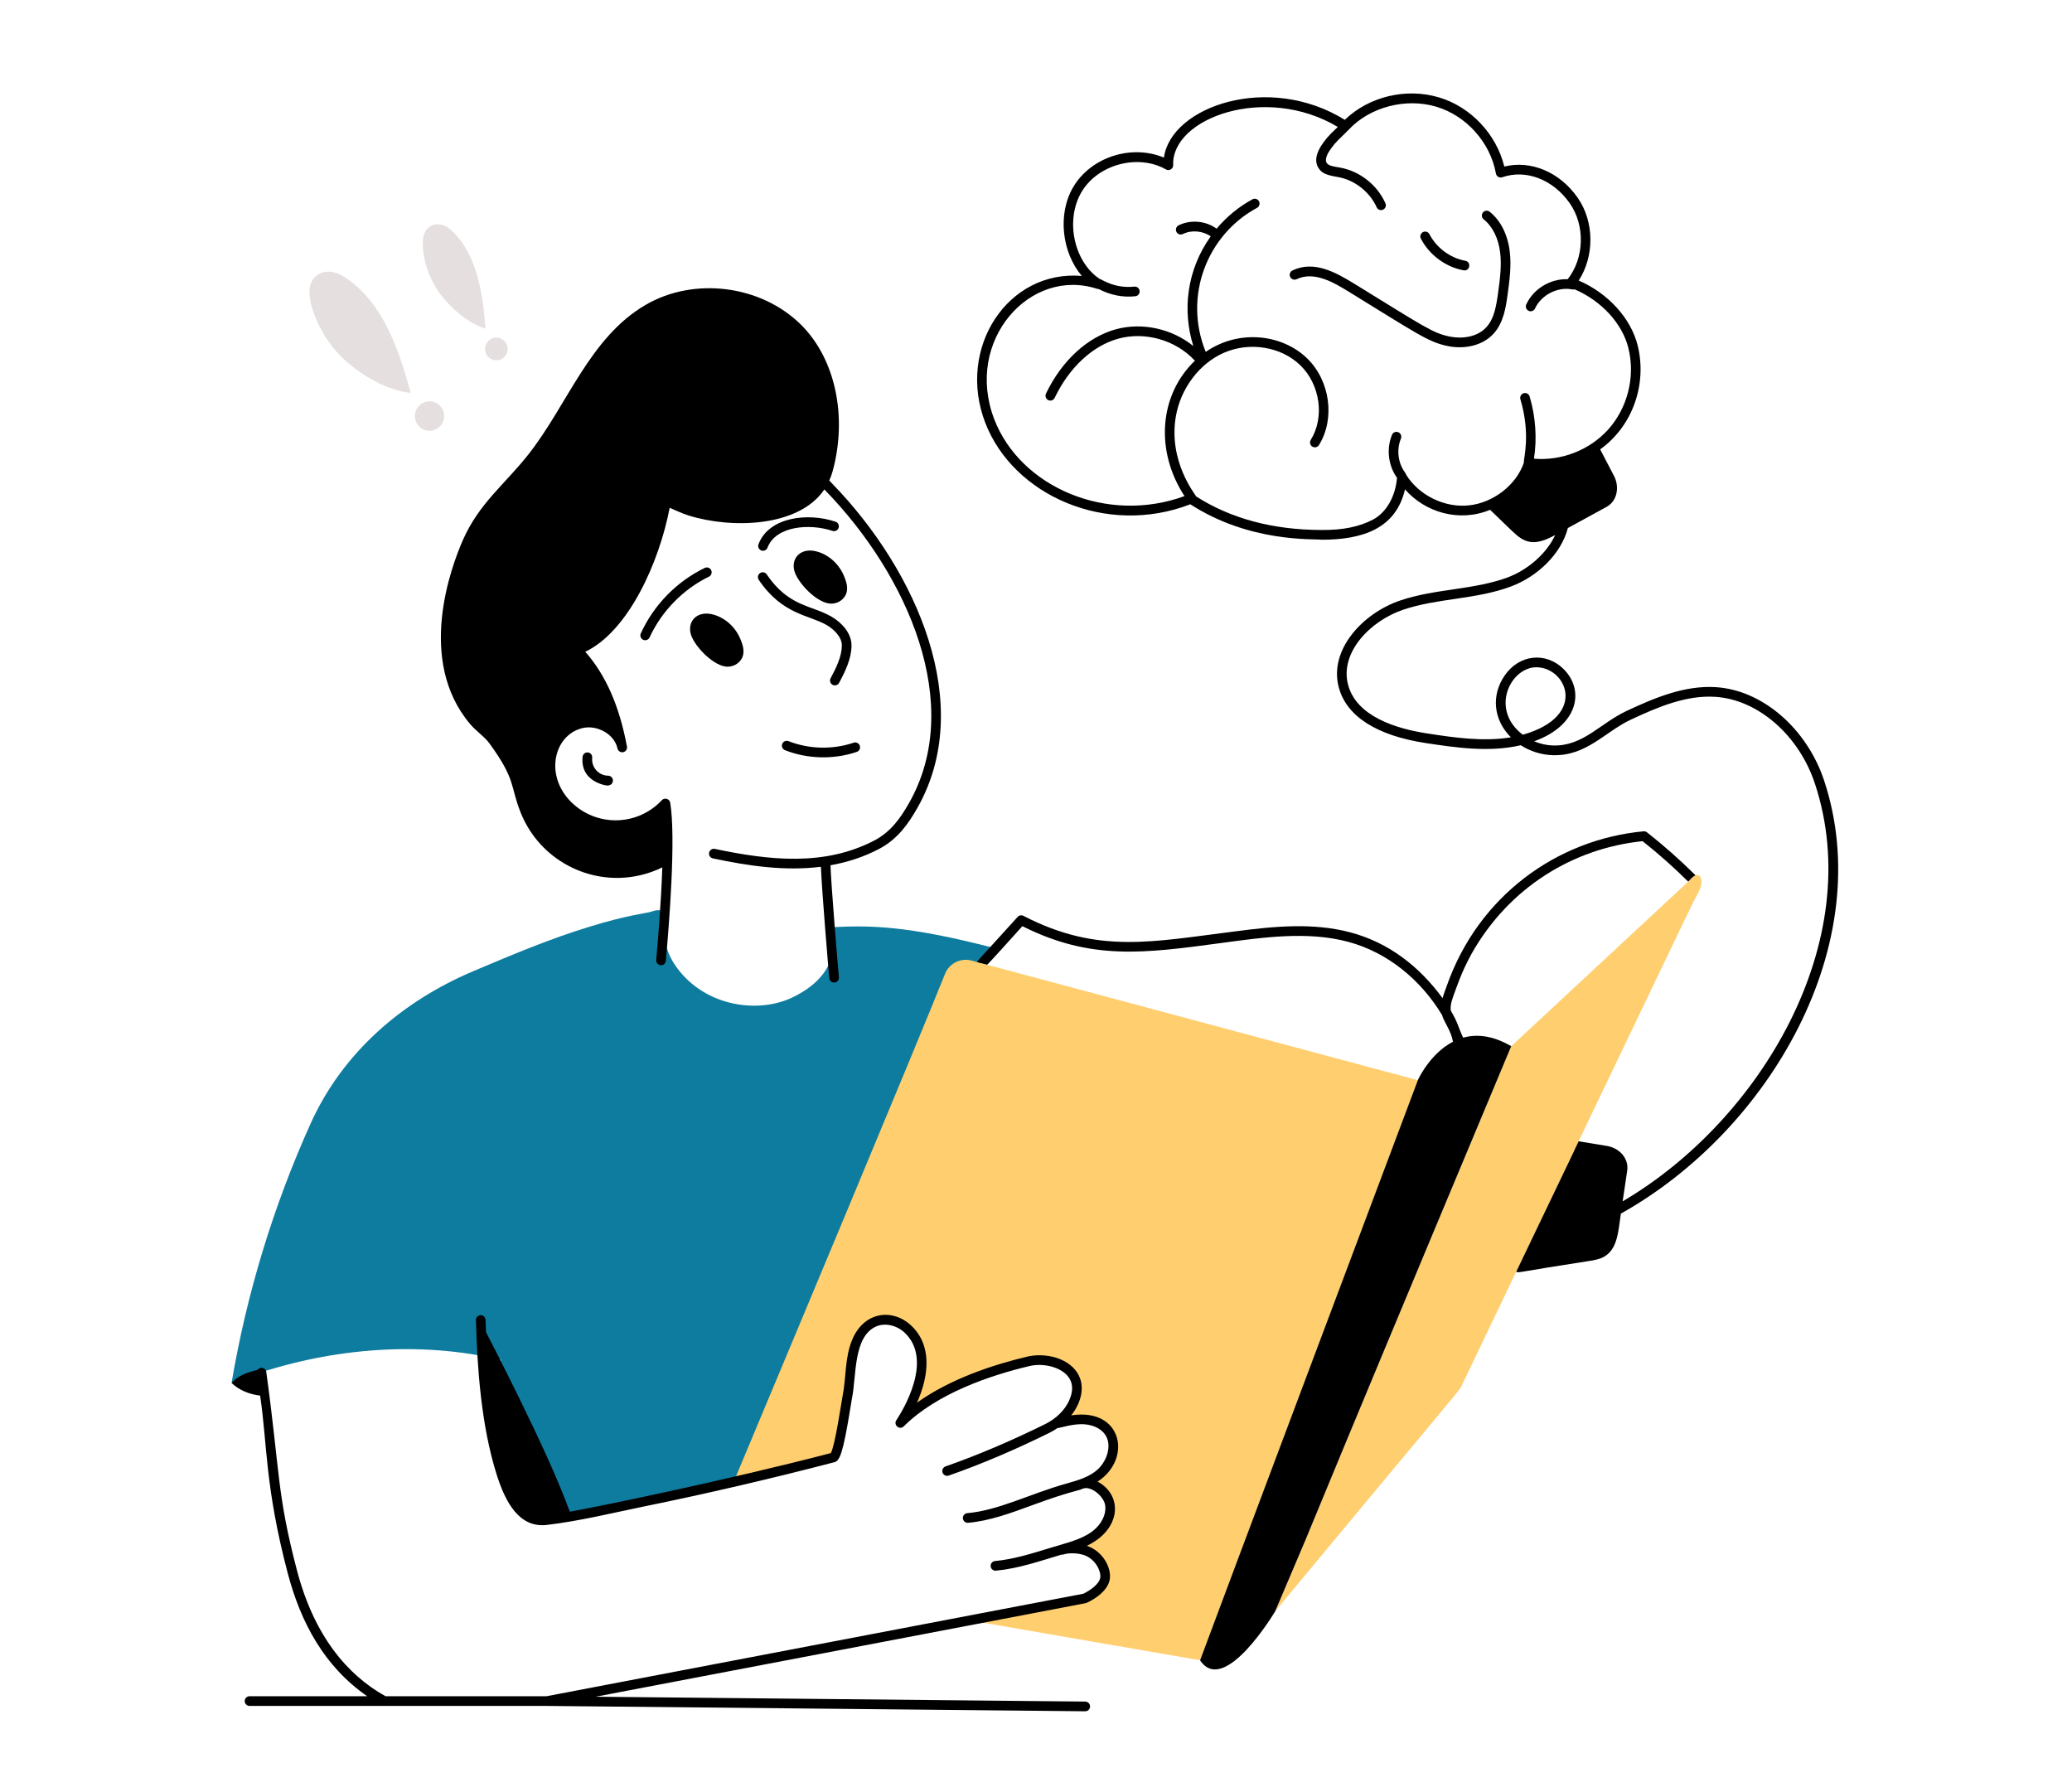 <svg width="170" height="147" viewBox="0 0 170 147" fill="none" xmlns="http://www.w3.org/2000/svg">
<path d="M95.85 98.408C94.207 99.167 93.246 99.666 93.093 101.628C92.909 104.039 93.058 106.972 93.236 110.852C93.289 112.38 93.405 113.6 92.93 115.043C92.502 116.348 92.037 117.642 91.472 118.899C91.018 119.907 90.432 120.952 89.577 121.609C89.482 121.18 89.869 120.846 90.174 120.57C91.754 119.128 91.772 117.319 89.44 116.671C88.685 116.464 87.375 116.687 86.631 116.793C87.597 116.454 88.5 114.719 88.03 113.531C87.56 112.343 86.493 111.627 85.469 111.478C82.525 111.038 76.082 115.298 73.637 116.905C74.603 116.273 75.374 113.531 75.543 112.454C75.743 111.139 75.068 109.505 73.99 108.731C73.547 108.418 72.576 108.28 72.048 108.396C71.456 108.529 71.034 109.054 70.728 109.579C69.408 111.812 69.687 114.518 69.001 116.963C68.848 117.679 68.837 118.729 68.41 119.318C67.66 120.358 66.139 120.389 64.893 120.66C54.362 122.917 48.013 124.268 47.454 124.405C43.223 124.254 39.919 120.711 40.252 116.146C40.283 115.7 40.463 111.425 41.207 111.595C34.566 109.983 26.653 110.455 19 113.446C20.241 106.126 22.421 98.971 25.473 92.202C28.103 86.362 32.976 82.145 38.884 79.653C42.01 78.332 45.146 77.006 48.399 76.019C51.53 75.051 53.02 74.935 53.457 74.788C54.242 74.504 54.528 74.754 54.55 75.324C54.585 76.503 54.269 77.693 55.585 79.456C57.945 82.607 62.283 83.183 65.089 81.795C69.669 79.533 68.127 76.077 68.067 76.077C71.284 75.913 74.266 75.875 81.71 77.812C80.132 79.543 79.636 79.64 79.999 81.021C80.517 82.994 82.365 84.394 83.89 85.583C88.331 89.046 93.824 90.405 99.366 91.157C99.45 91.837 98.112 97.366 95.85 98.408Z" fill="#0E7C9F"/>
<path d="M116.329 88.619C113.663 95.719 98.713 135.541 98.463 136.208L79.683 132.959C81.287 132.732 80.722 132.824 88.462 130.906C89.103 130.746 89.802 130.545 90.171 129.993C90.801 129.075 90.226 127.582 89.293 126.925C89.139 126.816 88.857 126.816 88.867 126.569C88.904 126.125 89.897 125.653 90.336 125.207C91.036 124.483 91.103 123.354 90.638 122.649C90.356 122.235 89.566 122.201 89.566 121.463C89.576 121.091 89.899 120.818 90.171 120.57C91.756 119.138 91.77 117.32 89.437 116.671C88.683 116.465 87.373 116.687 86.629 116.795C87.599 116.455 88.498 114.717 88.031 113.53C87.558 112.344 86.495 111.627 85.469 111.478C82.539 111.036 76.11 115.277 73.635 116.903C74.605 116.274 75.375 113.53 75.545 112.452C75.745 111.137 75.067 109.507 73.989 108.729C73.548 108.419 72.577 108.28 72.049 108.399C71.458 108.527 71.032 109.054 70.729 109.58C69.41 111.813 69.687 114.515 68.999 116.965C68.85 117.677 68.835 118.729 68.409 119.317C67.659 120.359 66.139 120.39 64.892 120.658C63.311 120.999 61.73 121.339 60.153 121.674C65.241 109.533 75.062 86.066 77.537 79.893C77.881 79.031 78.815 78.567 79.708 78.804C79.761 78.818 81.044 79.164 80.992 79.15L116.329 88.619ZM139.575 72.569C139.493 73.028 139.241 73.409 139.026 73.812C138.729 74.361 119.932 113.664 119.907 113.716C119.684 114.164 120.509 113.053 104.634 132.175C109.923 119.757 103.878 133.887 123.988 85.834C124.847 85.023 137.962 72.849 138.466 72.373C138.669 72.169 138.881 71.899 139.108 71.816C139.268 71.749 139.412 71.809 139.482 71.909C139.621 72.074 139.611 72.373 139.575 72.569Z" fill="#FFCE6F"/>
<path d="M33.697 32.231C31.715 32 29.838 30.888 28.402 29.64C26.189 27.716 25.267 24.829 25.397 23.703C25.513 22.698 26.326 22.157 27.259 22.314C27.715 22.39 28.113 22.618 28.48 22.871C31.456 24.93 32.747 28.749 33.697 32.231Z" fill="#E5DFDF"/>
<path d="M35.241 35.341C35.905 35.341 36.443 34.8 36.443 34.134C36.443 33.467 35.905 32.927 35.241 32.927C34.578 32.927 34.04 33.467 34.04 34.134C34.04 34.8 34.578 35.341 35.241 35.341Z" fill="#E5DFDF"/>
<path d="M39.831 26.959C38.362 26.493 37.101 25.373 36.194 24.216C34.795 22.432 34.517 20.107 34.78 19.273C35.014 18.527 35.709 18.237 36.395 18.493C36.729 18.618 36.998 18.849 37.239 19.095C39.196 21.094 39.618 24.179 39.831 26.959Z" fill="#E5DFDF"/>
<path d="M40.724 29.561C41.236 29.561 41.651 29.144 41.651 28.629C41.651 28.114 41.236 27.697 40.724 27.697C40.211 27.697 39.796 28.114 39.796 28.629C39.796 29.144 40.211 29.561 40.724 29.561Z" fill="#E5DFDF"/>
<path d="M40.154 60.984C42.349 63.997 41.843 64.451 42.705 66.632C44.508 71.201 49.838 73.353 54.34 71.161C54.237 74.168 53.963 77.405 53.84 78.753C53.82 78.972 53.98 79.166 54.198 79.186C54.407 79.207 54.608 79.051 54.629 78.826C54.897 75.88 55.468 68.719 54.987 65.847C54.932 65.522 54.513 65.418 54.306 65.642C52.4 67.694 49.211 67.861 47.102 66.02C44.594 63.83 45.368 60.308 47.797 59.731C48.972 59.452 50.397 60.203 50.664 61.406C50.711 61.618 50.92 61.751 51.13 61.709C51.342 61.665 51.48 61.459 51.44 61.246C50.82 57.924 49.699 55.373 48.018 53.471C51.555 51.794 54.089 46.138 54.944 41.66C55.449 41.874 55.955 42.124 56.514 42.297C60.049 43.395 65.547 43.252 67.637 40.151L67.739 40.261C74.468 47.203 79.187 57.83 74.56 65.922C73.903 67.07 73.11 68.231 71.76 68.94C67.685 71.083 63.145 70.594 58.648 69.643C58.438 69.6 58.225 69.736 58.179 69.951C58.134 70.166 58.271 70.377 58.485 70.422C61.447 71.048 64.373 71.477 67.352 71.112C67.425 73.023 67.979 79.656 68.042 80.252C68.064 80.456 68.236 80.608 68.436 80.608C68.673 80.608 68.855 80.402 68.83 80.168C68.755 79.457 68.187 72.534 68.138 70.987C69.554 70.735 70.895 70.293 72.127 69.645C73.657 68.841 74.531 67.571 75.247 66.318C80.08 57.867 75.243 46.862 68.312 39.711L68.039 39.419C68.147 39.177 68.243 38.928 68.314 38.666C69.548 34.135 68.525 29.409 65.706 26.627C62.421 23.384 56.941 22.693 52.959 25.018C48.363 27.703 46.554 33.228 43.343 37.294C41.411 39.741 39.305 41.292 37.98 44.303C37.003 46.522 34.158 54.168 38.565 59.393C39.068 59.99 39.739 60.416 40.154 60.984Z" fill="black"/>
<path d="M62.253 47.572C64.201 50.445 66.351 50.428 67.82 51.276C68.402 51.612 69.078 52.254 69.072 52.96C69.063 53.859 68.611 54.779 68.148 55.644C68.007 55.91 68.2 56.23 68.497 56.23C68.638 56.23 68.775 56.154 68.846 56.02C69.356 55.068 69.854 54.047 69.864 52.967C69.873 51.919 69.018 51.05 68.215 50.586C66.571 49.638 64.713 49.786 62.907 47.124C62.784 46.942 62.538 46.895 62.357 47.019C62.176 47.143 62.129 47.39 62.253 47.572ZM67.113 45.272C65.761 44.855 64.916 45.731 65.16 46.783C65.387 47.76 67.032 49.524 68.202 49.524C68.68 49.524 69.137 49.265 69.363 48.846C69.664 48.29 69.404 47.642 69.264 47.295C68.873 46.323 68.069 45.567 67.113 45.272ZM59.477 54.676C60.035 54.774 60.602 54.499 60.862 54.018C61.163 53.462 60.903 52.814 60.763 52.467C60.372 51.495 59.569 50.739 58.612 50.444C57.277 50.03 56.413 50.891 56.659 51.955C56.873 52.877 58.343 54.478 59.477 54.676ZM68.556 42.801C66.268 42.031 63.076 42.415 62.232 44.647C62.154 44.852 62.257 45.082 62.461 45.16C62.666 45.238 62.894 45.135 62.972 44.93C63.649 43.139 66.438 42.927 68.304 43.556C68.511 43.626 68.736 43.513 68.805 43.305C68.875 43.097 68.763 42.871 68.556 42.801ZM58.35 46.777C58.255 46.579 58.019 46.497 57.822 46.592C55.513 47.714 53.65 49.621 52.576 51.961C52.485 52.16 52.572 52.396 52.77 52.489C52.97 52.58 53.204 52.492 53.296 52.294C54.278 50.152 56.054 48.335 58.166 47.309C58.363 47.213 58.446 46.975 58.35 46.777ZM48.587 62.166C48.61 61.948 48.452 61.752 48.234 61.73C48.019 61.705 47.822 61.867 47.8 62.085C47.563 64.39 50.27 64.522 49.892 64.434C50.109 64.434 50.286 64.258 50.288 64.04C50.291 63.82 50.115 63.641 49.897 63.638C49.117 63.63 48.508 62.947 48.587 62.166ZM64.693 60.804C64.49 60.724 64.26 60.824 64.18 61.029C64.1 61.233 64.201 61.464 64.404 61.544C66.212 62.257 68.36 62.343 70.295 61.685C70.503 61.614 70.614 61.389 70.543 61.181C70.474 60.973 70.249 60.86 70.042 60.931C68.327 61.514 66.378 61.468 64.693 60.804ZM139.107 71.816C138.881 71.898 138.666 72.172 138.512 72.327H138.507C137.3 71.13 136.109 70.073 134.769 69.01C129.092 69.591 123.81 72.791 120.733 78.253C119.823 79.914 119.468 81.146 119.331 81.466C119.157 81.951 118.988 82.404 119.024 82.817C119.029 82.858 119.039 82.894 119.044 82.936C119.659 83.982 119.615 84.216 120.045 85.133C121.123 84.829 122.438 84.927 123.988 85.829V85.834C103.57 134.621 110.171 119.174 104.633 132.175C104.633 132.18 104.628 132.18 104.628 132.186C104.628 132.186 100.449 139.226 98.462 136.209C99.474 133.449 116.308 88.671 116.328 88.619V88.614C116.328 88.614 117.293 86.453 119.213 85.463C119.046 84.534 118.498 83.903 118.305 83.255C116.571 80.393 113.865 78.14 110.614 77.268C107.289 76.374 103.642 76.898 100.151 77.371C93.883 78.214 89.511 78.811 83.882 75.983C80.782 79.436 81.164 78.952 80.992 79.15C80.939 79.136 80.118 78.914 80.17 78.928C80.201 78.803 79.856 79.243 83.497 75.22C83.62 75.086 83.81 75.055 83.969 75.137C90.103 78.311 94.569 77.252 101.419 76.401C104.489 75.999 107.744 75.674 110.819 76.499C113.939 77.337 116.434 79.267 118.356 81.889C118.458 81.527 118.531 81.373 118.705 80.873C121.29 73.528 127.707 68.872 134.851 68.201C134.954 68.195 135.057 68.221 135.134 68.288C136.545 69.402 137.793 70.506 139.061 71.759C139.082 71.775 139.097 71.795 139.107 71.816Z" fill="black"/>
<path d="M87.89 116.116C88.785 114.985 89.127 113.489 88.216 112.387C87.299 111.277 85.542 110.999 84.28 111.298C81.563 111.942 78.007 113.094 75.238 115.073C76.235 112.828 76.475 110.353 74.755 108.745C73.24 107.327 70.917 107.584 69.938 109.869C69.295 111.368 69.434 113.052 69.127 114.554C69.04 114.973 68.521 118.596 68.165 119.213C59.755 121.407 49.012 123.63 46.764 124.017C46.726 123.929 46.678 123.842 46.647 123.755C44.904 118.935 39.897 109.341 39.873 109.285C39.86 108.947 39.847 108.606 39.838 108.282C39.831 108.062 39.638 107.89 39.43 107.896C39.212 107.903 39.039 108.086 39.046 108.305C39.155 112.057 39.45 116.893 40.766 121.025C41.465 123.218 42.59 125.376 44.869 125.105C47.55 124.789 50.249 124.121 52.863 123.586C58.07 122.522 63.317 121.301 68.457 119.959C68.883 119.847 69.153 119.36 69.791 115.381C69.842 115.062 69.88 114.822 69.902 114.714C70.28 112.874 69.993 109.645 71.894 108.819C72.61 108.508 73.564 108.717 74.216 109.327C76.617 111.572 74.075 115.709 73.541 116.515C73.279 116.911 73.812 117.353 74.15 117.018C76.881 114.303 81.265 112.83 84.462 112.072C85.616 111.799 86.998 112.16 87.607 112.896C88.037 113.417 88.08 114.081 87.733 114.87C87.381 115.67 86.664 116.383 85.767 116.827C82.953 118.219 80.198 119.389 77.578 120.305C77.372 120.377 77.262 120.603 77.334 120.811C77.406 121.018 77.631 121.128 77.838 121.056C80.489 120.13 83.274 118.947 86.117 117.541C86.345 117.428 86.561 117.297 86.767 117.156C86.965 117.172 88.002 116.771 89.019 116.853C89.738 116.912 90.36 117.231 90.68 117.707C91.255 118.559 90.825 119.829 90.098 120.518C89.404 121.175 88.453 121.443 87.446 121.727C84.51 122.553 81.905 123.922 79.364 124.138C79.145 124.157 78.984 124.349 79.002 124.568C79.021 124.788 79.214 124.95 79.43 124.931C81.174 124.782 82.96 124.125 84.688 123.489C87.792 122.346 88.369 122.341 88.845 122.133C89.481 121.863 90.552 122.736 90.672 123.474C90.792 124.211 90.382 125.056 89.627 125.628C88.724 126.312 87.552 126.564 85.963 127.052C84.558 127.484 83.106 127.93 81.638 128.066C81.421 128.086 81.26 128.279 81.28 128.498C81.301 128.723 81.501 128.879 81.71 128.858C83.56 128.687 85.307 128.073 87.094 127.541C87.15 127.548 87.209 127.546 87.267 127.526C87.769 127.356 88.667 127.422 89.151 127.666C89.964 128.067 90.366 128.973 90.267 129.466C90.14 130.014 89.391 130.507 88.876 130.752C88.75 130.778 88.621 130.801 88.457 130.831C87.915 130.937 60.696 136.132 44.841 139.159H31.63C28.43 137.379 25.764 134.136 24.373 128.866C22.702 122.512 22.97 120.715 21.848 112.558C21.799 112.203 21.346 112.09 21.137 112.378C20.319 112.588 19.557 112.827 19.002 113.457C19.579 114.034 20.477 114.403 21.341 114.493C21.938 118.463 21.726 121.913 23.608 129.069C24.677 133.121 26.609 136.72 30.127 139.159H20.473C20.255 139.159 20.077 139.338 20.077 139.557C20.077 139.777 20.255 139.955 20.473 139.955H44.874C45.098 139.957 89.095 140.394 89.04 140.394C89.257 140.394 89.434 140.218 89.436 140C89.438 139.78 89.262 139.6 89.044 139.598L48.876 139.199C90.69 131.215 89.081 131.534 89.168 131.493C89.964 131.122 90.843 130.488 91.041 129.635C91.24 128.648 90.48 127.25 89.166 126.819C91.976 125.495 92.168 122.689 90.053 121.551C92.904 119.716 92.113 115.466 87.89 116.116ZM123.698 24.132C123.853 22.99 124.015 21.808 123.868 20.617C123.699 19.236 123.115 18.084 122.223 17.372C122.052 17.235 121.803 17.265 121.666 17.436C121.531 17.608 121.559 17.858 121.731 17.995C122.459 18.576 122.939 19.542 123.082 20.715C123.216 21.803 123.062 22.932 122.913 24.024C122.758 25.162 122.578 26.159 121.952 26.843C121.159 27.708 119.864 27.804 118.915 27.606C117.53 27.317 116.796 26.77 111.084 23.259C109.544 22.314 107.79 21.352 106.043 22.187C105.845 22.282 105.761 22.519 105.855 22.718C105.948 22.915 106.185 23.001 106.383 22.906C107.821 22.218 109.428 23.175 110.671 23.938C116.24 27.36 117.176 28.055 118.754 28.385C120.121 28.671 121.621 28.379 122.534 27.382C123.38 26.459 123.556 25.169 123.698 24.132Z" fill="black"/>
<path d="M120.084 22.177C120.602 22.275 120.738 21.488 120.225 21.395C118.988 21.169 117.86 20.334 117.281 19.214C117.18 19.019 116.942 18.942 116.747 19.044C116.553 19.145 116.477 19.386 116.578 19.58C117.268 20.914 118.611 21.909 120.084 22.177Z" fill="black"/>
<path d="M149.663 64.038C148.246 59.763 144.59 56.606 140.771 56.374C138.219 56.214 135.77 57.246 133.481 58.313C131.276 59.338 129.894 61.231 127.423 61.16C126.884 61.145 126.36 61.021 125.872 60.815C129.495 59.515 130.013 56.65 128.331 54.935C126.84 53.425 124.631 53.685 123.434 55.446C122.374 57.004 122.48 59 123.962 60.49C121.673 60.866 119.275 60.505 117.119 60.175C114.531 59.783 111.302 58.772 110.609 56.194C109.896 53.558 112.406 50.933 115.142 50.015C117.941 49.07 121.083 49.189 123.962 48.117C126.092 47.324 128.068 45.501 128.639 43.32L131.817 41.582C132.693 41.097 132.895 39.936 132.418 39.034L131.288 36.868C134.053 34.88 135.119 31.391 134.369 28.363C133.82 26.114 131.94 24.062 129.528 23.015C130.826 21.014 130.816 18.187 129.44 16.217C127.972 14.113 125.6 13.123 123.423 13.664C122.776 11.013 120.672 8.764 118.064 7.991C115.363 7.181 112.303 7.924 110.337 9.832C104.094 5.953 96.068 8.73 95.495 12.932C92.861 11.818 89.504 12.865 88.04 15.371C86.742 17.605 87.142 20.735 88.759 22.638C82.693 22.122 78.477 28.539 80.832 34.671C83.131 40.655 90.785 44.031 97.661 41.371C102.526 44.524 107.743 44.191 108.437 44.279C111.744 44.279 114.515 43.407 115.276 40.148C116.917 42.022 119.7 42.883 122.258 41.825L124.055 43.557C125.077 44.547 125.837 44.856 127.582 43.903L127.597 43.893C126.919 45.373 125.39 46.74 123.69 47.374C120.921 48.401 117.751 48.29 114.891 49.262C111.816 50.293 109.012 53.316 109.844 56.4C110.481 58.772 112.955 60.351 117.001 60.964C119.429 61.331 122.155 61.743 124.774 61.14C125.533 61.63 126.447 61.929 127.402 61.955C130.165 62.039 131.659 60.046 133.814 59.035C136.012 58.009 138.348 57.014 140.725 57.168C144.231 57.385 147.594 60.315 148.908 64.291C153.19 77.237 144.426 91.93 133.132 98.558L133.506 96.041C133.65 95.087 132.926 94.2 131.848 94.014L129.522 93.632C129.497 93.684 129.148 94.406 129.173 94.355C129.173 94.36 129.178 94.36 129.178 94.36C128.707 95.344 125.594 101.841 124.399 104.335C124.629 104.45 124.453 104.36 130.411 103.447C130.796 103.386 131.191 103.319 131.561 103.128C132.731 102.496 132.764 101.038 132.988 99.564C145.189 92.744 154.093 77.443 149.663 64.038ZM125.857 37.631C126.114 35.96 125.995 34.202 125.503 32.531C125.441 32.319 125.22 32.195 125.01 32.262C124.799 32.324 124.681 32.546 124.743 32.752C125.612 35.701 124.986 37.613 125.025 37.967C124.387 39.817 122.499 41.244 120.543 41.458C118.556 41.685 116.431 40.654 115.368 38.947C115.358 38.895 115.332 38.843 115.302 38.802C114.701 38.008 114.562 36.899 114.942 35.981C115.024 35.775 114.927 35.543 114.726 35.46C114.521 35.378 114.29 35.47 114.208 35.677C113.736 36.822 113.9 38.194 114.619 39.205C114.49 40.731 113.751 42.036 112.663 42.619C111.549 43.212 110.178 43.501 108.381 43.48C104.397 43.465 100.957 42.531 98.139 40.726C98.029 40.505 95.843 37.811 96.475 34.155C96.871 31.855 98.421 29.807 100.429 28.936C102.539 28.018 105.116 28.441 106.687 29.967C108.319 31.551 108.694 34.238 107.544 36.089C107.426 36.275 107.483 36.517 107.667 36.636C107.857 36.755 108.099 36.698 108.217 36.512C109.557 34.351 109.131 31.226 107.241 29.395C105.231 27.45 101.697 26.96 98.924 28.869C97.075 24.315 99.021 19.273 103.134 17.053C103.324 16.95 103.396 16.707 103.293 16.511C103.191 16.32 102.954 16.248 102.759 16.351C101.635 16.96 100.639 17.785 99.818 18.76C98.924 18.115 97.703 17.997 96.701 18.486C96.506 18.584 96.424 18.822 96.522 19.018C96.614 19.214 96.85 19.296 97.05 19.198C97.769 18.848 98.678 18.935 99.335 19.389C97.362 22.16 96.994 25.467 97.908 28.389C96.167 26.976 93.724 26.424 91.562 27.012C89.216 27.657 87.121 29.58 85.817 32.293C85.725 32.489 85.807 32.727 86.002 32.825C86.227 32.927 86.446 32.822 86.531 32.639C87.738 30.132 89.647 28.363 91.768 27.78C93.944 27.187 96.445 27.894 97.99 29.544C98.01 29.565 98.031 29.57 98.046 29.586C95.098 32.396 94.758 36.992 97.184 40.7C90.847 43.023 83.722 39.983 81.572 34.387C79.101 27.94 84.517 21.883 90.032 23.701C90.073 23.711 90.115 23.716 90.15 23.716C91.061 24.192 92.114 24.423 93.149 24.304C93.369 24.284 93.523 24.088 93.503 23.871C93.482 23.649 93.282 23.489 93.067 23.515C91.424 23.685 90.414 22.923 90.202 22.87C88.112 21.457 87.383 18.074 88.723 15.774C90.058 13.484 93.369 12.596 95.664 13.901C95.936 14.054 96.266 13.851 96.255 13.54C96.103 9.688 103.819 6.864 109.762 10.415C109.382 10.797 109.063 11.027 108.561 11.72C107.955 12.555 107.832 13.257 108.191 13.803C108.449 14.202 108.803 14.365 109.777 14.525C111.138 14.763 112.38 15.738 112.95 17.001C113.036 17.21 113.289 17.292 113.469 17.202C113.669 17.114 113.761 16.877 113.669 16.676C112.991 15.155 111.549 14.03 109.911 13.742C109.445 13.665 109.01 13.612 108.853 13.37C108.643 13.05 108.982 12.493 109.202 12.189C109.676 11.536 109.798 11.513 110.681 10.616C112.406 8.775 115.353 8.011 117.838 8.754C120.307 9.486 122.278 11.689 122.735 14.237C122.776 14.463 123.01 14.623 123.254 14.541C125.205 13.865 127.433 14.727 128.793 16.676C130.067 18.497 129.995 21.163 128.624 22.907C127.222 22.855 125.821 23.675 125.225 24.975C125.133 25.171 125.22 25.408 125.42 25.501C125.597 25.59 125.847 25.515 125.944 25.305C126.463 24.186 127.813 23.5 129.014 23.747C129.076 23.758 129.137 23.752 129.194 23.737C131.396 24.686 133.106 26.537 133.604 28.559C134.184 30.89 133.547 33.454 131.946 35.238C130.391 36.958 128.07 37.821 125.857 37.631ZM124.938 60.278C122.297 58.262 123.812 54.962 125.867 54.749C128.451 54.55 130.44 58.724 124.938 60.278Z" fill="black"/>
</svg>
